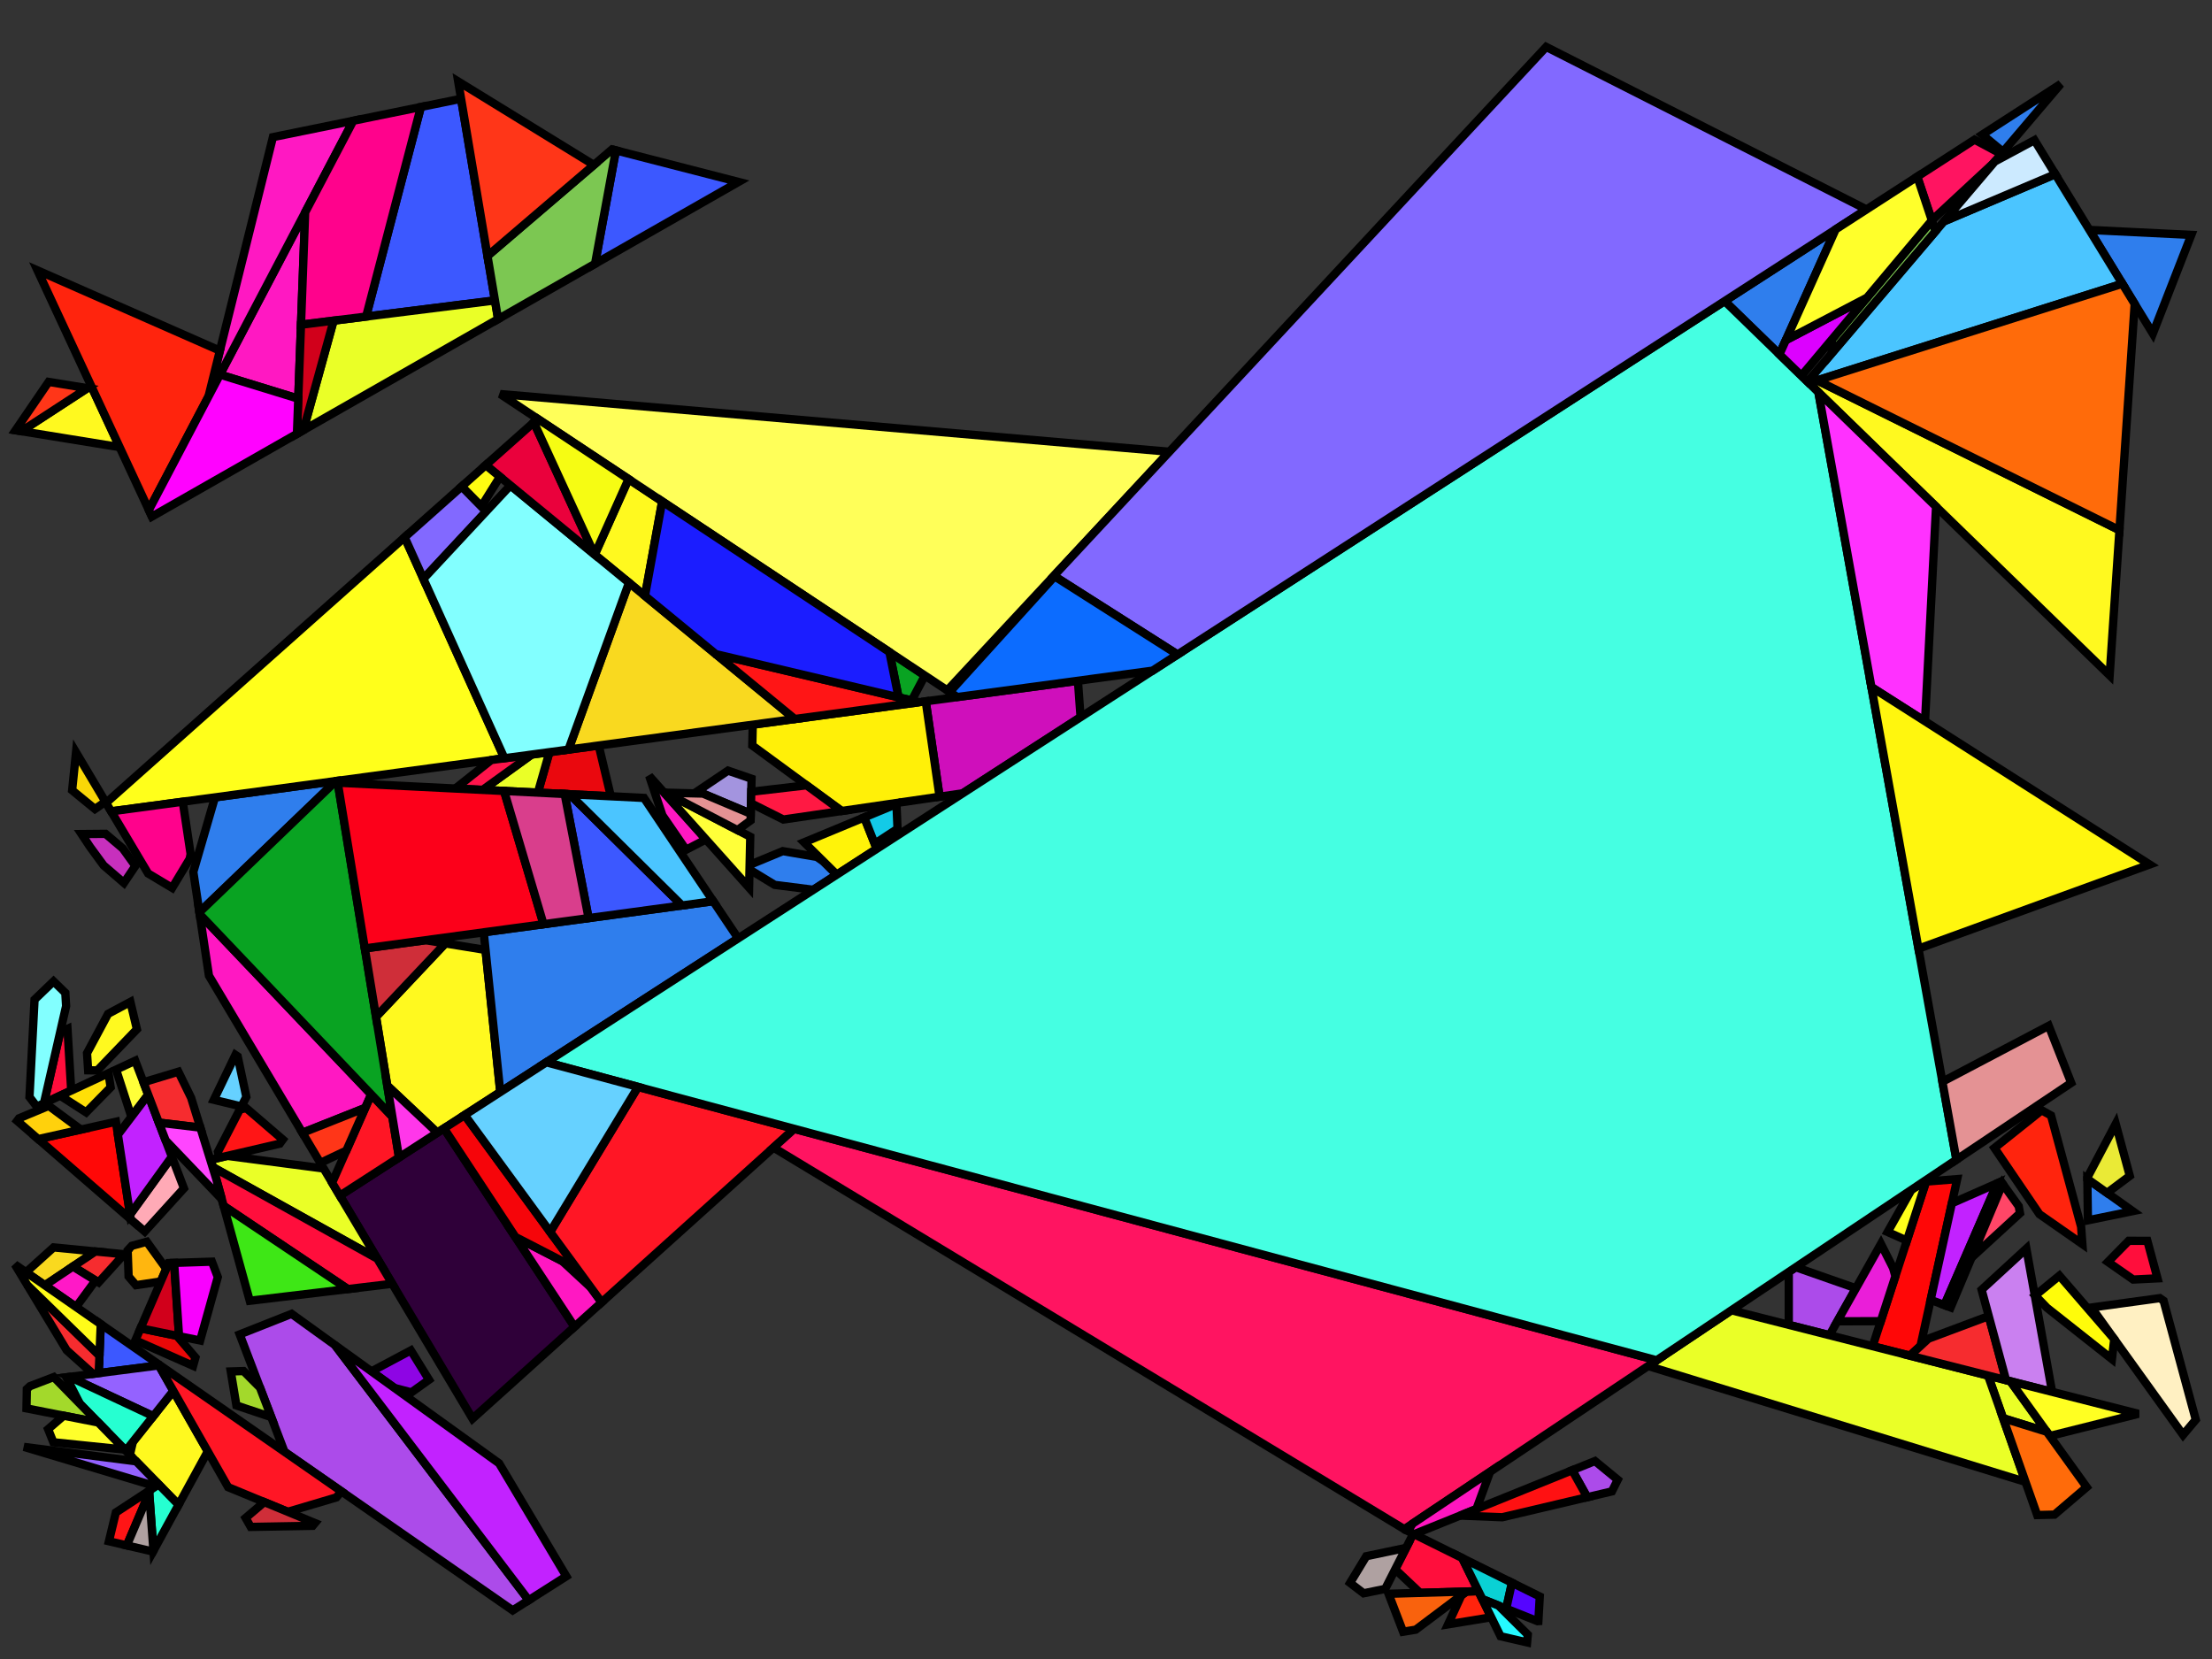 <?xml version="1.0" encoding="iso-8859-1" standalone="no"?>
<!DOCTYPE svg PUBLIC "-//W3C//DTD SVG 1.0//EN" "http://www.w3.org/TR/2001/REC-SVG-20010904/DTD/svg10.dtd">
<svg xmlns="http://www.w3.org/2000/svg" width="800" height="600">
<rect width="100%" height="100%" fill="#333333" stroke="none"/>
<path style="fill:rgb(0, 0, 0);fill-opacity:0.0;fill-rule:evenodd;stroke:rgb(0, 0, 0);stroke-width:0.0;" d="M 0, 600 L 800, 600 L 800, 0 L 0, 0 z "/>
<path style="fill:rgb(255, 240, 194);fill-opacity:1.0;fill-rule:evenodd;stroke:rgb(0, 0, 0);stroke-width:3.0;" d="M 782.488, 470.437 L 794.132, 513.467 L 789.54, 518.94 L 756.429, 472.875 L 781.13, 469.49 z "/>
<path style="fill:rgb(172, 75, 234);fill-opacity:1.0;fill-rule:evenodd;stroke:rgb(0, 0, 0);stroke-width:3.0;" d="M 121.143, 486.471 L 191.218, 578.734 L 185.43, 582.415 L 102.9, 525.071 L 86.688, 482.604 L 105.459, 475.174 z "/>
<path style="fill:rgb(172, 75, 234);fill-opacity:1.0;fill-rule:evenodd;stroke:rgb(0, 0, 0);stroke-width:3.0;" d="M 585.083, 535.17 L 582.97, 539.38 L 574.036, 541.487 L 568.614, 531.734 L 576.844, 528.406 z "/>
<path style="fill:rgb(172, 75, 234);fill-opacity:1.0;fill-rule:evenodd;stroke:rgb(0, 0, 0);stroke-width:3.0;" d="M 671.223, 465.926 L 661.66, 482.901 L 646.938, 479.155 L 646.935, 459.994 L 649.468, 458.299 z "/>
<path style="fill:rgb(255, 249, 31);fill-opacity:1.0;fill-rule:evenodd;stroke:rgb(0, 0, 0);stroke-width:3.0;" d="M 75.14, 524.91 L 64.587, 544.218 L 46.964, 526.182 L 48.067, 521.451 L 62.695, 503.026 z "/>
<path style="fill:rgb(255, 249, 31);fill-opacity:1.0;fill-rule:evenodd;stroke:rgb(0, 0, 0);stroke-width:3.0;" d="M 175.604, 343.559 L 180.929, 394.954 L 158.164, 409.66 L 140.058, 392.62 L 135.993, 367.753 L 161.053, 341.194 z "/>
<path style="fill:rgb(255, 249, 31);fill-opacity:1.0;fill-rule:evenodd;stroke:rgb(0, 0, 0);stroke-width:3.0;" d="M 239.486, 181.335 L 233.265, 215.523 L 215.084, 200.586 L 227.316, 173.267 z "/>
<path style="fill:rgb(255, 249, 31);fill-opacity:1.0;fill-rule:evenodd;stroke:rgb(0, 0, 0);stroke-width:3.0;" d="M 766.523, 191.739 L 762.983, 244.263 L 654.207, 138.517 L 657.193, 137.572 z "/>
<path style="fill:rgb(255, 249, 31);fill-opacity:1.0;fill-rule:evenodd;stroke:rgb(0, 0, 0);stroke-width:3.0;" d="M 49.514, 372.251 L 35.194, 387.13 L 31.875, 387.085 L 31.472, 380.885 L 39.089, 366.669 L 47.158, 362.353 z "/>
<path style="fill:rgb(255, 249, 31);fill-opacity:1.0;fill-rule:evenodd;stroke:rgb(0, 0, 0);stroke-width:3.0;" d="M 43.263, 161.713 L 7.722, 155.953 L 32.949, 139.516 z "/>
<path style="fill:rgb(207, 15, 187);fill-opacity:1.0;fill-rule:evenodd;stroke:rgb(0, 0, 0);stroke-width:3.0;" d="M 390.804, 259.372 L 348.174, 286.911 L 339.815, 288.133 L 334.804, 253.64 L 389.84, 246.204 z "/>
<path style="fill:rgb(47, 126, 237);fill-opacity:1.0;fill-rule:evenodd;stroke:rgb(0, 0, 0);stroke-width:3.0;" d="M 643.563, 128.17 L 623.736, 108.895 L 663.885, 82.958 z "/>
<path style="fill:rgb(47, 126, 237);fill-opacity:1.0;fill-rule:evenodd;stroke:rgb(0, 0, 0);stroke-width:3.0;" d="M 771.301, 438.024 L 755.125, 441.344 L 754.918, 426.369 z "/>
<path style="fill:rgb(47, 126, 237);fill-opacity:1.0;fill-rule:evenodd;stroke:rgb(0, 0, 0);stroke-width:3.0;" d="M 72.116, 329.939 L 69.918, 315.336 L 77.745, 288.372 L 121.514, 282.458 z "/>
<path style="fill:rgb(47, 126, 237);fill-opacity:1.0;fill-rule:evenodd;stroke:rgb(0, 0, 0);stroke-width:3.0;" d="M 792.517, 84.954 L 778.605, 120.641 L 755.669, 83.16 z "/>
<path style="fill:rgb(47, 126, 237);fill-opacity:1.0;fill-rule:evenodd;stroke:rgb(0, 0, 0);stroke-width:3.0;" d="M 724.429, 54.912 L 716.917, 48.698 L 745.304, 30.36 z "/>
<path style="fill:rgb(47, 126, 237);fill-opacity:1.0;fill-rule:evenodd;stroke:rgb(0, 0, 0);stroke-width:3.0;" d="M 295.416, 309.912 L 297.873, 311.612 L 302.638, 316.328 L 294.162, 321.803 L 280.177, 320.026 L 271.07, 314.482 L 271.108, 312.795 L 283.105, 307.825 z "/>
<path style="fill:rgb(47, 126, 237);fill-opacity:1.0;fill-rule:evenodd;stroke:rgb(0, 0, 0);stroke-width:3.0;" d="M 266.966, 339.372 L 180.929, 394.954 L 174.944, 337.184 L 257.953, 325.934 z "/>
<path style="fill:rgb(142, 5, 228);fill-opacity:1.0;fill-rule:evenodd;stroke:rgb(0, 0, 0);stroke-width:3.0;" d="M 155.156, 499.014 L 148.779, 503.571 L 142.665, 501.974 L 134.338, 495.976 L 148.592, 488.395 z "/>
<path style="fill:rgb(47, 0, 57);fill-opacity:1.0;fill-rule:evenodd;stroke:rgb(0, 0, 0);stroke-width:3.0;" d="M 207.788, 479.85 L 170.897, 513.082 L 122.908, 432.436 L 160.576, 408.102 z "/>
<path style="fill:rgb(255, 182, 15);fill-opacity:1.0;fill-rule:evenodd;stroke:rgb(0, 0, 0);stroke-width:3.0;" d="M 60.131, 458.879 L 58.148, 463.465 L 49.186, 464.796 L 46.51, 461.661 L 46.172, 452.21 L 47.659, 450.571 L 53.079, 449.09 z "/>
<path style="fill:rgb(255, 8, 7);fill-opacity:1.0;fill-rule:evenodd;stroke:rgb(0, 0, 0);stroke-width:3.0;" d="M 47.309, 441.01 L 13.819, 411.97 L 41.917, 405.695 z "/>
<path style="fill:rgb(255, 24, 194);fill-opacity:1.0;fill-rule:evenodd;stroke:rgb(0, 0, 0);stroke-width:3.0;" d="M 203.383, 456.12 L 213.683, 465.645 L 217.605, 471.007 L 207.788, 479.85 L 186.412, 447.365 z "/>
<path style="fill:rgb(255, 24, 194);fill-opacity:1.0;fill-rule:evenodd;stroke:rgb(0, 0, 0);stroke-width:3.0;" d="M 134.248, 395.817 L 132.094, 400.683 L 109.377, 409.696 L 75.569, 352.881 L 72.22, 330.632 z "/>
<path style="fill:rgb(255, 24, 194);fill-opacity:1.0;fill-rule:evenodd;stroke:rgb(0, 0, 0);stroke-width:3.0;" d="M 107.867, 144.187 L 79.554, 135.481 L 110.368, 76.79 z "/>
<path style="fill:rgb(255, 24, 194);fill-opacity:1.0;fill-rule:evenodd;stroke:rgb(0, 0, 0);stroke-width:3.0;" d="M 255.323, 303.591 L 248.117, 307.324 L 239.566, 294.88 L 234.794, 280.622 z "/>
<path style="fill:rgb(255, 24, 194);fill-opacity:1.0;fill-rule:evenodd;stroke:rgb(0, 0, 0);stroke-width:3.0;" d="M 75.416, 143.362 L 98.706, 49.594 L 127.755, 43.674 z "/>
<path style="fill:rgb(255, 240, 8);fill-opacity:1.0;fill-rule:evenodd;stroke:rgb(0, 0, 0);stroke-width:3.0;" d="M 339.815, 288.133 L 304.397, 293.309 L 272.076, 269.619 L 272.245, 262.093 L 334.804, 253.64 z "/>
<path style="fill:rgb(234, 8, 8);fill-opacity:1.0;fill-rule:evenodd;stroke:rgb(0, 0, 0);stroke-width:3.0;" d="M 63.95, 483.088 L 70.683, 490.962 L 69.844, 493.977 L 48.952, 484.739 L 50.825, 480.406 z "/>
<path style="fill:rgb(255, 7, 7);fill-opacity:1.0;fill-rule:evenodd;stroke:rgb(0, 0, 0);stroke-width:3.0;" d="M 694.585, 486.763 L 690.738, 490.299 L 677.28, 486.875 L 696.579, 427.338 L 707.839, 426.439 z "/>
<path style="fill:rgb(234, 8, 14);fill-opacity:1.0;fill-rule:evenodd;stroke:rgb(0, 0, 0);stroke-width:3.0;" d="M 220.915, 287.987 L 194.524, 286.673 L 198.705, 272.029 L 216.535, 269.62 z "/>
<path style="fill:rgb(60, 88, 255);fill-opacity:1.0;fill-rule:evenodd;stroke:rgb(0, 0, 0);stroke-width:3.0;" d="M 267.1, 65.8 L 215.207, 95.402 L 222.739, 54.389 z "/>
<path style="fill:rgb(60, 88, 255);fill-opacity:1.0;fill-rule:evenodd;stroke:rgb(0, 0, 0);stroke-width:3.0;" d="M 206.011, 287.245 L 246.663, 327.464 L 212.868, 332.044 L 204.213, 287.155 z "/>
<path style="fill:rgb(60, 88, 255);fill-opacity:1.0;fill-rule:evenodd;stroke:rgb(0, 0, 0);stroke-width:3.0;" d="M 179.007, 108.651 L 132.41, 114.489 L 152.214, 38.689 L 166.76, 35.724 z "/>
<path style="fill:rgb(60, 88, 255);fill-opacity:1.0;fill-rule:evenodd;stroke:rgb(0, 0, 0);stroke-width:3.0;" d="M 57.157, 493.288 L 57.459, 493.82 L 35.702, 496.614 L 36.442, 478.895 z "/>
<path style="fill:rgb(234, 255, 39);fill-opacity:1.0;fill-rule:evenodd;stroke:rgb(0, 0, 0);stroke-width:3.0;" d="M 117.055, 422.598 L 136.467, 455.221 L 77.043, 422.154 L 76.289, 419.41 L 82.187, 418.039 z "/>
<path style="fill:rgb(234, 255, 39);fill-opacity:1.0;fill-rule:evenodd;stroke:rgb(0, 0, 0);stroke-width:3.0;" d="M 180.141, 115.405 L 109.721, 155.576 L 120.652, 115.962 L 179.007, 108.651 z "/>
<path style="fill:rgb(234, 255, 39);fill-opacity:1.0;fill-rule:evenodd;stroke:rgb(0, 0, 0);stroke-width:3.0;" d="M 727.094, 499.55 L 740.253, 517.819 L 724.435, 512.914 L 718.997, 497.49 z "/>
<path style="fill:rgb(234, 255, 39);fill-opacity:1.0;fill-rule:evenodd;stroke:rgb(0, 0, 0);stroke-width:3.0;" d="M 718.997, 497.49 L 732.551, 535.937 L 596.072, 494.03 L 626.189, 473.876 z "/>
<path style="fill:rgb(234, 255, 39);fill-opacity:1.0;fill-rule:evenodd;stroke:rgb(0, 0, 0);stroke-width:3.0;" d="M 194.524, 286.673 L 174.561, 285.679 L 192.262, 272.899 L 198.705, 272.029 z "/>
<path style="fill:rgb(246, 5, 10);fill-opacity:1.0;fill-rule:evenodd;stroke:rgb(0, 0, 0);stroke-width:3.0;" d="M 208.735, 458.88 L 186.412, 447.365 L 160.576, 408.102 L 168.057, 403.269 z "/>
<path style="fill:rgb(255, 36, 13);fill-opacity:1.0;fill-rule:evenodd;stroke:rgb(0, 0, 0);stroke-width:3.0;" d="M 741.781, 403.436 L 752.668, 443.682 L 753.119, 449.954 L 737.588, 439.122 L 721.327, 415.178 L 738.391, 401.55 z "/>
<path style="fill:rgb(255, 36, 13);fill-opacity:1.0;fill-rule:evenodd;stroke:rgb(0, 0, 0);stroke-width:3.0;" d="M 539.331, 584.902 L 523.711, 587.469 L 528.523, 576.986 L 530.379, 575.591 L 534.703, 575.465 z "/>
<path style="fill:rgb(255, 36, 13);fill-opacity:1.0;fill-rule:evenodd;stroke:rgb(0, 0, 0);stroke-width:3.0;" d="M 79.525, 126.819 L 75.416, 143.362 L 53.835, 184.467 L 13.562, 97.793 z "/>
<path style="fill:rgb(255, 243, 9);fill-opacity:1.0;fill-rule:evenodd;stroke:rgb(0, 0, 0);stroke-width:3.0;" d="M 317.068, 307.006 L 302.638, 316.328 L 290.819, 304.63 L 312.571, 295.619 z "/>
<path style="fill:rgb(255, 14, 60);fill-opacity:1.0;fill-rule:evenodd;stroke:rgb(0, 0, 0);stroke-width:3.0;" d="M 25.757, 394.413 L 15.886, 399.011 L 21.762, 373.276 L 24.408, 372.082 z "/>
<path style="fill:rgb(255, 14, 60);fill-opacity:1.0;fill-rule:evenodd;stroke:rgb(0, 0, 0);stroke-width:3.0;" d="M 528.83, 563.488 L 534.703, 575.465 L 513.592, 576.081 L 504.586, 567.563 L 511.134, 554.712 z "/>
<path style="fill:rgb(255, 14, 60);fill-opacity:1.0;fill-rule:evenodd;stroke:rgb(0, 0, 0);stroke-width:3.0;" d="M 136.467, 455.221 L 141.867, 464.296 L 125.784, 466.214 L 80.89, 436.137 L 77.043, 422.154 z "/>
<path style="fill:rgb(255, 14, 60);fill-opacity:1.0;fill-rule:evenodd;stroke:rgb(0, 0, 0);stroke-width:3.0;" d="M 776.625, 448.769 L 780.295, 462.334 L 771.494, 462.769 L 762.359, 456.399 L 769.859, 448.761 z "/>
<path style="fill:rgb(249, 98, 13);fill-opacity:1.0;fill-rule:evenodd;stroke:rgb(0, 0, 0);stroke-width:3.0;" d="M 512.025, 589.39 L 507.449, 590.142 L 502.188, 576.415 L 530.379, 575.591 z "/>
<path style="fill:rgb(249, 217, 31);fill-opacity:1.0;fill-rule:evenodd;stroke:rgb(0, 0, 0);stroke-width:3.0;" d="M 287.446, 260.039 L 205.587, 271.099 L 227.469, 210.761 z "/>
<path style="fill:rgb(249, 217, 31);fill-opacity:1.0;fill-rule:evenodd;stroke:rgb(0, 0, 0);stroke-width:3.0;" d="M 34.498, 452.61 L 16.23, 464.851 L 9.417, 460.117 L 19.374, 451.142 z "/>
<path style="fill:rgb(255, 255, 27);fill-opacity:1.0;fill-rule:evenodd;stroke:rgb(0, 0, 0);stroke-width:3.0;" d="M 689.661, 448.68 L 682.691, 445.569 L 691.283, 430.318 L 695.622, 427.414 L 696.579, 427.338 z "/>
<path style="fill:rgb(255, 255, 27);fill-opacity:1.0;fill-rule:evenodd;stroke:rgb(0, 0, 0);stroke-width:3.0;" d="M 182.432, 274.228 L 40.201, 293.445 L 38.366, 290.362 L 146.335, 194.307 z "/>
<path style="fill:rgb(148, 98, 255);fill-opacity:1.0;fill-rule:evenodd;stroke:rgb(0, 0, 0);stroke-width:3.0;" d="M 62.695, 503.026 L 55.429, 512.177 L 25.163, 497.967 L 57.459, 493.82 z "/>
<path style="fill:rgb(148, 98, 255);fill-opacity:1.0;fill-rule:evenodd;stroke:rgb(0, 0, 0);stroke-width:3.0;" d="M 49.234, 528.505 L 57.404, 536.867 L 56.348, 537.558 L 8.658, 523.29 z "/>
<path style="fill:rgb(255, 20, 75);fill-opacity:1.0;fill-rule:evenodd;stroke:rgb(0, 0, 0);stroke-width:3.0;" d="M 174.561, 285.679 L 164.661, 285.186 L 177.666, 274.872 L 192.262, 272.899 z "/>
<path style="fill:rgb(255, 22, 37);fill-opacity:1.0;fill-rule:evenodd;stroke:rgb(0, 0, 0);stroke-width:3.0;" d="M 141.895, 403.853 L 144.308, 418.611 L 122.908, 432.436 L 120.118, 427.746 L 134.248, 395.817 z "/>
<path style="fill:rgb(255, 22, 37);fill-opacity:1.0;fill-rule:evenodd;stroke:rgb(0, 0, 0);stroke-width:3.0;" d="M 287.261, 408.259 L 217.605, 471.007 L 198.979, 445.543 L 230.747, 393.091 z "/>
<path style="fill:rgb(255, 22, 37);fill-opacity:1.0;fill-rule:evenodd;stroke:rgb(0, 0, 0);stroke-width:3.0;" d="M 123.48, 539.371 L 121.656, 541.556 L 104.086, 546.765 L 82.498, 537.848 L 57.157, 493.288 z "/>
<path style="fill:rgb(255, 2, 140);fill-opacity:1.0;fill-rule:evenodd;stroke:rgb(0, 0, 0);stroke-width:3.0;" d="M 132.41, 114.489 L 108.86, 117.439 L 110.368, 76.79 L 127.755, 43.674 L 152.214, 38.689 z "/>
<path style="fill:rgb(255, 2, 140);fill-opacity:1.0;fill-rule:evenodd;stroke:rgb(0, 0, 0);stroke-width:3.0;" d="M 68.942, 308.848 L 68.609, 310.6 L 62.269, 321.115 L 53.561, 315.896 L 40.201, 293.445 L 66.097, 289.946 z "/>
<path style="fill:rgb(255, 255, 57);fill-opacity:1.0;fill-rule:evenodd;stroke:rgb(0, 0, 0);stroke-width:3.0;" d="M 53.595, 395.92 L 47.525, 403.928 L 41.992, 386.852 L 48.905, 383.633 z "/>
<path style="fill:rgb(255, 255, 57);fill-opacity:1.0;fill-rule:evenodd;stroke:rgb(0, 0, 0);stroke-width:3.0;" d="M 240.72, 286.684 L 271.336, 302.619 L 270.923, 321.044 L 240.201, 286.672 z "/>
<path style="fill:rgb(255, 20, 97);fill-opacity:1.0;fill-rule:evenodd;stroke:rgb(0, 0, 0);stroke-width:3.0;" d="M 723.771, 55.686 L 720.916, 59.044 L 698.669, 79.691 L 693.403, 63.889 L 714.122, 50.504 z "/>
<path style="fill:rgb(255, 20, 97);fill-opacity:1.0;fill-rule:evenodd;stroke:rgb(0, 0, 0);stroke-width:3.0;" d="M 599.155, 491.967 L 507.887, 553.041 L 279.735, 415.038 L 287.261, 408.259 z "/>
<path style="fill:rgb(234, 234, 54);fill-opacity:1.0;fill-rule:evenodd;stroke:rgb(0, 0, 0);stroke-width:3.0;" d="M 770.27, 425.284 L 762.045, 431.439 L 754.918, 426.369 L 754.912, 425.918 L 765.179, 406.47 z "/>
<path style="fill:rgb(163, 148, 223);fill-opacity:1.0;fill-rule:evenodd;stroke:rgb(0, 0, 0);stroke-width:3.0;" d="M 271.806, 281.635 L 271.522, 294.31 L 252.226, 286.164 L 263.281, 278.71 z "/>
<path style="fill:rgb(255, 22, 192);fill-opacity:1.0;fill-rule:evenodd;stroke:rgb(0, 0, 0);stroke-width:3.0;" d="M 533.971, 545.745 L 511.432, 554.861 L 509.173, 553.74 L 510.915, 551.015 L 538.91, 532.281 z "/>
<path style="fill:rgb(69, 255, 226);fill-opacity:1.0;fill-rule:evenodd;stroke:rgb(0, 0, 0);stroke-width:3.0;" d="M 657.65, 141.864 L 707.564, 419.423 L 599.155, 491.967 L 197.588, 384.192 L 623.736, 108.895 z "/>
<path style="fill:rgb(255, 25, 67);fill-opacity:1.0;fill-rule:evenodd;stroke:rgb(0, 0, 0);stroke-width:3.0;" d="M 304.397, 293.309 L 283.311, 296.391 L 271.607, 290.519 L 271.701, 286.344 L 291.716, 284.015 z "/>
<path style="fill:rgb(38, 255, 209);fill-opacity:1.0;fill-rule:evenodd;stroke:rgb(0, 0, 0);stroke-width:3.0;" d="M 55.429, 512.177 L 45.5, 524.684 L 28.916, 507.711 L 24.005, 498.116 L 25.163, 497.967 z "/>
<path style="fill:rgb(38, 255, 209);fill-opacity:1.0;fill-rule:evenodd;stroke:rgb(0, 0, 0);stroke-width:3.0;" d="M 64.587, 544.218 L 55.495, 560.85 L 53.906, 539.155 L 57.404, 536.867 z "/>
<path style="fill:rgb(9, 163, 34);fill-opacity:1.0;fill-rule:evenodd;stroke:rgb(0, 0, 0);stroke-width:3.0;" d="M 334.496, 244.323 L 329.733, 253.327 L 324.976, 252.202 L 321.662, 235.814 z "/>
<path style="fill:rgb(9, 163, 34);fill-opacity:1.0;fill-rule:evenodd;stroke:rgb(0, 0, 0);stroke-width:3.0;" d="M 141.895, 403.853 L 72.22, 330.632 L 72.116, 329.939 L 121.514, 282.458 L 122.036, 282.388 z "/>
<path style="fill:rgb(75, 197, 255);fill-opacity:1.0;fill-rule:evenodd;stroke:rgb(0, 0, 0);stroke-width:3.0;" d="M 232.902, 288.583 L 257.953, 325.934 L 246.663, 327.464 L 206.011, 287.245 z "/>
<path style="fill:rgb(75, 197, 255);fill-opacity:1.0;fill-rule:evenodd;stroke:rgb(0, 0, 0);stroke-width:3.0;" d="M 767.58, 102.624 L 654.207, 138.517 L 653.737, 138.06 L 703.042, 80.068 L 743.327, 62.992 z "/>
<path style="fill:rgb(255, 170, 182);fill-opacity:1.0;fill-rule:evenodd;stroke:rgb(0, 0, 0);stroke-width:3.0;" d="M 66.522, 429.78 L 52.359, 445.39 L 47.309, 441.01 L 47.041, 439.255 L 62.156, 418.343 z "/>
<path style="fill:rgb(194, 34, 255);fill-opacity:1.0;fill-rule:evenodd;stroke:rgb(0, 0, 0);stroke-width:3.0;" d="M 180.508, 529.233 L 204.818, 570.086 L 191.218, 578.734 L 121.143, 486.471 z "/>
<path style="fill:rgb(194, 34, 255);fill-opacity:1.0;fill-rule:evenodd;stroke:rgb(0, 0, 0);stroke-width:3.0;" d="M 703.23, 472.01 L 698.243, 470.112 L 705.919, 435.177 L 722.351, 427.933 z "/>
<path style="fill:rgb(194, 34, 255);fill-opacity:1.0;fill-rule:evenodd;stroke:rgb(0, 0, 0);stroke-width:3.0;" d="M 62.156, 418.343 L 47.041, 439.255 L 42.632, 410.381 L 53.595, 395.92 z "/>
<path style="fill:rgb(255, 21, 22);fill-opacity:1.0;fill-rule:evenodd;stroke:rgb(0, 0, 0);stroke-width:3.0;" d="M 53.959, 539.889 L 45.868, 558.928 L 39.395, 557.412 L 41.899, 547.007 L 53.906, 539.155 z "/>
<path style="fill:rgb(255, 21, 22);fill-opacity:1.0;fill-rule:evenodd;stroke:rgb(0, 0, 0);stroke-width:3.0;" d="M 102.271, 412.131 L 101.176, 413.625 L 79.281, 418.715 L 78.813, 416.58 L 86.731, 401.267 L 89.069, 400.773 z "/>
<path style="fill:rgb(255, 21, 22);fill-opacity:1.0;fill-rule:evenodd;stroke:rgb(0, 0, 0);stroke-width:3.0;" d="M 332.419, 253.962 L 287.446, 260.039 L 258.878, 236.567 z "/>
<path style="fill:rgb(102, 209, 255);fill-opacity:1.0;fill-rule:evenodd;stroke:rgb(0, 0, 0);stroke-width:3.0;" d="M 85.96, 382.076 L 89.082, 396.718 L 87.302, 400.161 L 77.343, 397.757 L 85.145, 381.527 z "/>
<path style="fill:rgb(102, 209, 255);fill-opacity:1.0;fill-rule:evenodd;stroke:rgb(0, 0, 0);stroke-width:3.0;" d="M 230.747, 393.091 L 198.979, 445.543 L 168.057, 403.269 L 197.588, 384.192 z "/>
<path style="fill:rgb(124, 199, 82);fill-opacity:1.0;fill-rule:evenodd;stroke:rgb(0, 0, 0);stroke-width:3.0;" d="M 699.991, 83.656 L 662.428, 127.837 L 662.521, 122.782 L 698.677, 79.714 z "/>
<path style="fill:rgb(124, 199, 82);fill-opacity:1.0;fill-rule:evenodd;stroke:rgb(0, 0, 0);stroke-width:3.0;" d="M 222.739, 54.389 L 215.207, 95.402 L 180.141, 115.405 L 176.305, 92.562 L 221.358, 54.034 z "/>
<path style="fill:rgb(246, 44, 47);fill-opacity:1.0;fill-rule:evenodd;stroke:rgb(0, 0, 0);stroke-width:3.0;" d="M 35.967, 490.259 L 35.702, 496.614 L 33.641, 496.878 L 24.103, 488.319 L 9.881, 464.767 z "/>
<path style="fill:rgb(246, 44, 47);fill-opacity:1.0;fill-rule:evenodd;stroke:rgb(0, 0, 0);stroke-width:3.0;" d="M 725.52, 499.149 L 690.738, 490.299 L 697.419, 484.157 L 719.254, 475.982 z "/>
<path style="fill:rgb(246, 44, 47);fill-opacity:1.0;fill-rule:evenodd;stroke:rgb(0, 0, 0);stroke-width:3.0;" d="M 69.127, 397.036 L 72.464, 407.816 L 57.448, 406.012 L 52.103, 392.011 L 53.422, 390.954 L 64.512, 387.601 z "/>
<path style="fill:rgb(246, 44, 47);fill-opacity:1.0;fill-rule:evenodd;stroke:rgb(0, 0, 0);stroke-width:3.0;" d="M 44.893, 453.62 L 35.66, 463.796 L 26.364, 458.061 L 34.498, 452.61 z "/>
<path style="fill:rgb(255, 255, 89);fill-opacity:1.0;fill-rule:evenodd;stroke:rgb(0, 0, 0);stroke-width:3.0;" d="M 422.914, 163.383 L 342.587, 249.686 L 180.927, 142.514 z "/>
<path style="fill:rgb(207, 46, 57);fill-opacity:1.0;fill-rule:evenodd;stroke:rgb(0, 0, 0);stroke-width:3.0;" d="M 161.053, 341.194 L 135.993, 367.753 L 131.948, 343.011 L 153.914, 340.034 z "/>
<path style="fill:rgb(207, 46, 57);fill-opacity:1.0;fill-rule:evenodd;stroke:rgb(0, 0, 0);stroke-width:3.0;" d="M 113.916, 550.826 L 113.071, 551.838 L 90.677, 552.23 L 88.831, 548.984 L 95.58, 543.252 z "/>
<path style="fill:rgb(130, 105, 255);fill-opacity:1.0;fill-rule:evenodd;stroke:rgb(0, 0, 0);stroke-width:3.0;" d="M 675.046, 75.748 L 425.875, 236.715 L 381.14, 208.264 L 559.193, 16.964 z "/>
<path style="fill:rgb(130, 105, 255);fill-opacity:1.0;fill-rule:evenodd;stroke:rgb(0, 0, 0);stroke-width:3.0;" d="M 175.86, 184.929 L 153.125, 209.339 L 146.335, 194.307 L 167.003, 175.919 z "/>
<path style="fill:rgb(62, 231, 22);fill-opacity:1.0;fill-rule:evenodd;stroke:rgb(0, 0, 0);stroke-width:3.0;" d="M 125.784, 466.214 L 90.327, 470.441 L 80.89, 436.137 z "/>
<path style="fill:rgb(228, 146, 148);fill-opacity:1.0;fill-rule:evenodd;stroke:rgb(0, 0, 0);stroke-width:3.0;" d="M 749.079, 391.642 L 707.564, 419.423 L 702.493, 391.221 L 740.947, 370.989 z "/>
<path style="fill:rgb(228, 146, 148);fill-opacity:1.0;fill-rule:evenodd;stroke:rgb(0, 0, 0);stroke-width:3.0;" d="M 254.228, 287.009 L 271.522, 294.31 L 271.468, 296.721 L 266.711, 300.212 L 240.72, 286.684 z "/>
<path style="fill:rgb(202, 128, 240);fill-opacity:1.0;fill-rule:evenodd;stroke:rgb(0, 0, 0);stroke-width:3.0;" d="M 742.169, 503.385 L 725.52, 499.149 L 716.676, 466.453 L 732.858, 451.576 z "/>
<path style="fill:rgb(199, 48, 189);fill-opacity:1.0;fill-rule:evenodd;stroke:rgb(0, 0, 0);stroke-width:3.0;" d="M 44.41, 306.856 L 48.961, 313.169 L 44.823, 319.317 L 37.467, 312.987 L 32.564, 306.285 L 29.488, 301.643 L 38.161, 301.567 z "/>
<path style="fill:rgb(130, 255, 255);fill-opacity:1.0;fill-rule:evenodd;stroke:rgb(0, 0, 0);stroke-width:3.0;" d="M 227.469, 210.761 L 205.587, 271.099 L 182.432, 274.228 L 153.125, 209.339 L 184.603, 175.542 z "/>
<path style="fill:rgb(130, 255, 255);fill-opacity:1.0;fill-rule:evenodd;stroke:rgb(0, 0, 0);stroke-width:3.0;" d="M 23.622, 359.071 L 23.911, 363.863 L 15.886, 399.011 L 13.312, 400.21 L 10.662, 396.746 L 12.496, 361.518 L 19.362, 354.919 z "/>
<path style="fill:rgb(12, 108, 255);fill-opacity:1.0;fill-rule:evenodd;stroke:rgb(0, 0, 0);stroke-width:3.0;" d="M 724.261, 428.123 L 705.471, 472.862 L 703.23, 472.01 L 722.351, 427.933 L 723.698, 427.339 z "/>
<path style="fill:rgb(12, 108, 255);fill-opacity:1.0;fill-rule:evenodd;stroke:rgb(0, 0, 0);stroke-width:3.0;" d="M 425.875, 236.715 L 416.832, 242.557 L 346.224, 252.097 L 343.475, 250.275 L 381.403, 208.432 z "/>
<path style="fill:rgb(209, 0, 27);fill-opacity:1.0;fill-rule:evenodd;stroke:rgb(0, 0, 0);stroke-width:3.0;" d="M 64.759, 483.254 L 50.825, 480.406 L 61.027, 456.805 L 62.974, 456.741 z "/>
<path style="fill:rgb(209, 0, 27);fill-opacity:1.0;fill-rule:evenodd;stroke:rgb(0, 0, 0);stroke-width:3.0;" d="M 109.721, 155.576 L 107.395, 156.902 L 108.86, 117.439 L 120.652, 115.962 z "/>
<path style="fill:rgb(255, 25, 199);fill-opacity:1.0;fill-rule:evenodd;stroke:rgb(0, 0, 0);stroke-width:3.0;" d="M 34.543, 463.107 L 27.516, 472.693 L 16.23, 464.851 L 26.364, 458.061 z "/>
<path style="fill:rgb(175, 161, 161);fill-opacity:1.0;fill-rule:evenodd;stroke:rgb(0, 0, 0);stroke-width:3.0;" d="M 500.979, 574.642 L 493.17, 576.238 L 488.273, 572.477 L 494.128, 562.832 L 508.541, 559.801 z "/>
<path style="fill:rgb(175, 161, 161);fill-opacity:1.0;fill-rule:evenodd;stroke:rgb(0, 0, 0);stroke-width:3.0;" d="M 55.495, 560.85 L 55.334, 561.145 L 45.868, 558.928 L 53.959, 539.889 z "/>
<path style="fill:rgb(249, 215, 7);fill-opacity:1.0;fill-rule:evenodd;stroke:rgb(0, 0, 0);stroke-width:3.0;" d="M 38.14, 289.982 L 34.341, 292.593 L 26.093, 285.824 L 27.492, 272.087 z "/>
<path style="fill:rgb(255, 70, 103);fill-opacity:1.0;fill-rule:evenodd;stroke:rgb(0, 0, 0);stroke-width:3.0;" d="M 730.104, 436.251 L 730.558, 438.775 L 713.038, 454.845 L 724.261, 428.123 z "/>
<path style="fill:rgb(10, 209, 212);fill-opacity:1.0;fill-rule:evenodd;stroke:rgb(0, 0, 0);stroke-width:3.0;" d="M 546.818, 572.409 L 544.749, 581.8 L 536.118, 578.349 L 528.83, 563.488 z "/>
<path style="fill:rgb(255, 54, 24);fill-opacity:1.0;fill-rule:evenodd;stroke:rgb(0, 0, 0);stroke-width:3.0;" d="M 31.605, 140.391 L 7.722, 155.953 L 5.629, 155.613 L 17.582, 138.119 z "/>
<path style="fill:rgb(255, 54, 24);fill-opacity:1.0;fill-rule:evenodd;stroke:rgb(0, 0, 0);stroke-width:3.0;" d="M 214.79, 59.65 L 176.305, 92.562 L 165.71, 29.473 z "/>
<path style="fill:rgb(255, 54, 24);fill-opacity:1.0;fill-rule:evenodd;stroke:rgb(0, 0, 0);stroke-width:3.0;" d="M 125.255, 416.136 L 115.855, 420.582 L 109.377, 409.696 L 132.094, 400.683 z "/>
<path style="fill:rgb(255, 255, 34);fill-opacity:1.0;fill-rule:evenodd;stroke:rgb(0, 0, 0);stroke-width:3.0;" d="M 773.374, 511.325 L 741.348, 519.339 L 727.094, 499.55 z "/>
<path style="fill:rgb(255, 2, 255);fill-opacity:1.0;fill-rule:evenodd;stroke:rgb(0, 0, 0);stroke-width:3.0;" d="M 107.867, 144.187 L 107.395, 156.902 L 54.933, 186.829 L 53.835, 184.467 L 79.554, 135.481 z "/>
<path style="fill:rgb(204, 234, 255);fill-opacity:1.0;fill-rule:evenodd;stroke:rgb(0, 0, 0);stroke-width:3.0;" d="M 743.327, 62.992 L 703.042, 80.068 L 721.449, 58.418 L 735.799, 50.69 z "/>
<path style="fill:rgb(163, 217, 43);fill-opacity:1.0;fill-rule:evenodd;stroke:rgb(0, 0, 0);stroke-width:3.0;" d="M 35.519, 514.468 L 9.577, 509.358 L 9.707, 502.38 L 10.838, 501.328 L 19.451, 498.023 z "/>
<path style="fill:rgb(163, 217, 43);fill-opacity:1.0;fill-rule:evenodd;stroke:rgb(0, 0, 0);stroke-width:3.0;" d="M 94.039, 501.86 L 98.105, 512.512 L 85.503, 508.302 L 83.464, 496.005 L 88.078, 495.862 z "/>
<path style="fill:rgb(255, 209, 12);fill-opacity:1.0;fill-rule:evenodd;stroke:rgb(0, 0, 0);stroke-width:3.0;" d="M 29.248, 408.525 L 13.819, 411.97 L 6.202, 405.365 L 6.892, 404.444 L 17.644, 399.952 z "/>
<path style="fill:rgb(255, 55, 234);fill-opacity:1.0;fill-rule:evenodd;stroke:rgb(0, 0, 0);stroke-width:3.0;" d="M 158.164, 409.66 L 144.308, 418.611 L 140.058, 392.62 z "/>
<path style="fill:rgb(252, 0, 26);fill-opacity:1.0;fill-rule:evenodd;stroke:rgb(0, 0, 0);stroke-width:3.0;" d="M 182.308, 286.065 L 196.574, 334.253 L 131.948, 343.011 L 122.147, 283.07 z "/>
<path style="fill:rgb(217, 62, 140);fill-opacity:1.0;fill-rule:evenodd;stroke:rgb(0, 0, 0);stroke-width:3.0;" d="M 204.213, 287.155 L 212.868, 332.044 L 196.574, 334.253 L 182.308, 286.065 z "/>
<path style="fill:rgb(255, 223, 7);fill-opacity:1.0;fill-rule:evenodd;stroke:rgb(0, 0, 0);stroke-width:3.0;" d="M 40.018, 393.26 L 31.15, 402.302 L 21.771, 396.27 L 39.236, 388.136 z "/>
<path style="fill:rgb(220, 1, 255);fill-opacity:1.0;fill-rule:evenodd;stroke:rgb(0, 0, 0);stroke-width:3.0;" d="M 651.511, 135.897 L 643.563, 128.17 L 645.874, 123.027 L 675.23, 107.644 z "/>
<path style="fill:rgb(255, 255, 43);fill-opacity:1.0;fill-rule:evenodd;stroke:rgb(0, 0, 0);stroke-width:3.0;" d="M 35.519, 514.468 L 45.095, 524.269 L 19.299, 521.61 L 17.398, 516.869 L 23.041, 512.01 z "/>
<path style="fill:rgb(255, 255, 43);fill-opacity:1.0;fill-rule:evenodd;stroke:rgb(0, 0, 0);stroke-width:3.0;" d="M 698.677, 79.714 L 675.23, 107.644 L 645.874, 123.027 L 663.885, 82.958 L 693.403, 63.889 z "/>
<path style="fill:rgb(234, 30, 217);fill-opacity:1.0;fill-rule:evenodd;stroke:rgb(0, 0, 0);stroke-width:3.0;" d="M 684.648, 458.541 L 685.491, 461.544 L 680.215, 477.819 L 664.496, 477.866 L 680.263, 449.878 z "/>
<path style="fill:rgb(37, 249, 255);fill-opacity:1.0;fill-rule:evenodd;stroke:rgb(0, 0, 0);stroke-width:3.0;" d="M 541.942, 580.678 L 552.545, 591.188 L 552.291, 594.004 L 542.7, 591.77 L 536.118, 578.349 z "/>
<path style="fill:rgb(19, 202, 231);fill-opacity:1.0;fill-rule:evenodd;stroke:rgb(0, 0, 0);stroke-width:3.0;" d="M 324.608, 299.752 L 316.336, 305.153 L 312.571, 295.619 L 324.216, 290.795 z "/>
<path style="fill:rgb(27, 29, 255);fill-opacity:1.0;fill-rule:evenodd;stroke:rgb(0, 0, 0);stroke-width:3.0;" d="M 321.662, 235.814 L 324.976, 252.202 L 258.878, 236.567 L 233.265, 215.523 L 239.486, 181.335 z "/>
<path style="fill:rgb(249, 1, 255);fill-opacity:1.0;fill-rule:evenodd;stroke:rgb(0, 0, 0);stroke-width:3.0;" d="M 78.774, 461.876 L 72.393, 484.814 L 64.759, 483.254 L 62.974, 456.741 L 76.643, 456.294 z "/>
<path style="fill:rgb(255, 49, 255);fill-opacity:1.0;fill-rule:evenodd;stroke:rgb(0, 0, 0);stroke-width:3.0;" d="M 700.2, 183.229 L 696.214, 260.863 L 676.826, 248.5 L 657.65, 141.864 z "/>
<path style="fill:rgb(255, 246, 14);fill-opacity:1.0;fill-rule:evenodd;stroke:rgb(0, 0, 0);stroke-width:3.0;" d="M 777.441, 312.657 L 693.838, 343.095 L 676.826, 248.5 z "/>
<path style="fill:rgb(255, 107, 10);fill-opacity:1.0;fill-rule:evenodd;stroke:rgb(0, 0, 0);stroke-width:3.0;" d="M 772.038, 109.909 L 766.523, 191.739 L 657.193, 137.572 L 767.58, 102.624 z "/>
<path style="fill:rgb(255, 107, 10);fill-opacity:1.0;fill-rule:evenodd;stroke:rgb(0, 0, 0);stroke-width:3.0;" d="M 740.253, 517.819 L 754.677, 537.843 L 743.028, 547.783 L 736.78, 547.935 L 724.435, 512.914 z "/>
<path style="fill:rgb(234, 1, 60);fill-opacity:1.0;fill-rule:evenodd;stroke:rgb(0, 0, 0);stroke-width:3.0;" d="M 215.006, 200.522 L 175.673, 168.206 L 193.065, 152.732 z "/>
<path style="fill:rgb(246, 252, 19);fill-opacity:1.0;fill-rule:evenodd;stroke:rgb(0, 0, 0);stroke-width:3.0;" d="M 227.316, 173.267 L 215.084, 200.586 L 215.006, 200.522 L 193.065, 152.732 L 194.464, 151.488 z "/>
<path style="fill:rgb(255, 252, 25);fill-opacity:1.0;fill-rule:evenodd;stroke:rgb(0, 0, 0);stroke-width:3.0;" d="M 36.442, 478.895 L 35.967, 490.259 L 9.881, 464.767 L 5.38, 457.312 z "/>
<path style="fill:rgb(255, 69, 255);fill-opacity:1.0;fill-rule:evenodd;stroke:rgb(0, 0, 0);stroke-width:3.0;" d="M 72.464, 407.816 L 78.169, 426.247 L 80.222, 433.706 L 59.904, 412.446 L 57.448, 406.012 z "/>
<path style="fill:rgb(255, 252, 17);fill-opacity:1.0;fill-rule:evenodd;stroke:rgb(0, 0, 0);stroke-width:3.0;" d="M 180.808, 172.424 L 174.104, 183.143 L 167.003, 175.919 L 175.673, 168.206 z "/>
<path style="fill:rgb(255, 252, 10);fill-opacity:1.0;fill-rule:evenodd;stroke:rgb(0, 0, 0);stroke-width:3.0;" d="M 764.646, 484.324 L 763.809, 491.538 L 740.313, 472.974 L 736.048, 468.533 L 744.815, 461.359 z "/>
<path style="fill:rgb(255, 17, 18);fill-opacity:1.0;fill-rule:evenodd;stroke:rgb(0, 0, 0);stroke-width:3.0;" d="M 574.036, 541.487 L 543.314, 548.735 L 528.073, 548.13 L 568.614, 531.734 z "/>
<path style="fill:rgb(85, 5, 255);fill-opacity:1.0;fill-rule:evenodd;stroke:rgb(0, 0, 0);stroke-width:3.0;" d="M 556.881, 577.399 L 556.369, 586.299 L 556.055, 586.32 L 544.749, 581.8 L 546.818, 572.409 z "/>
</svg>